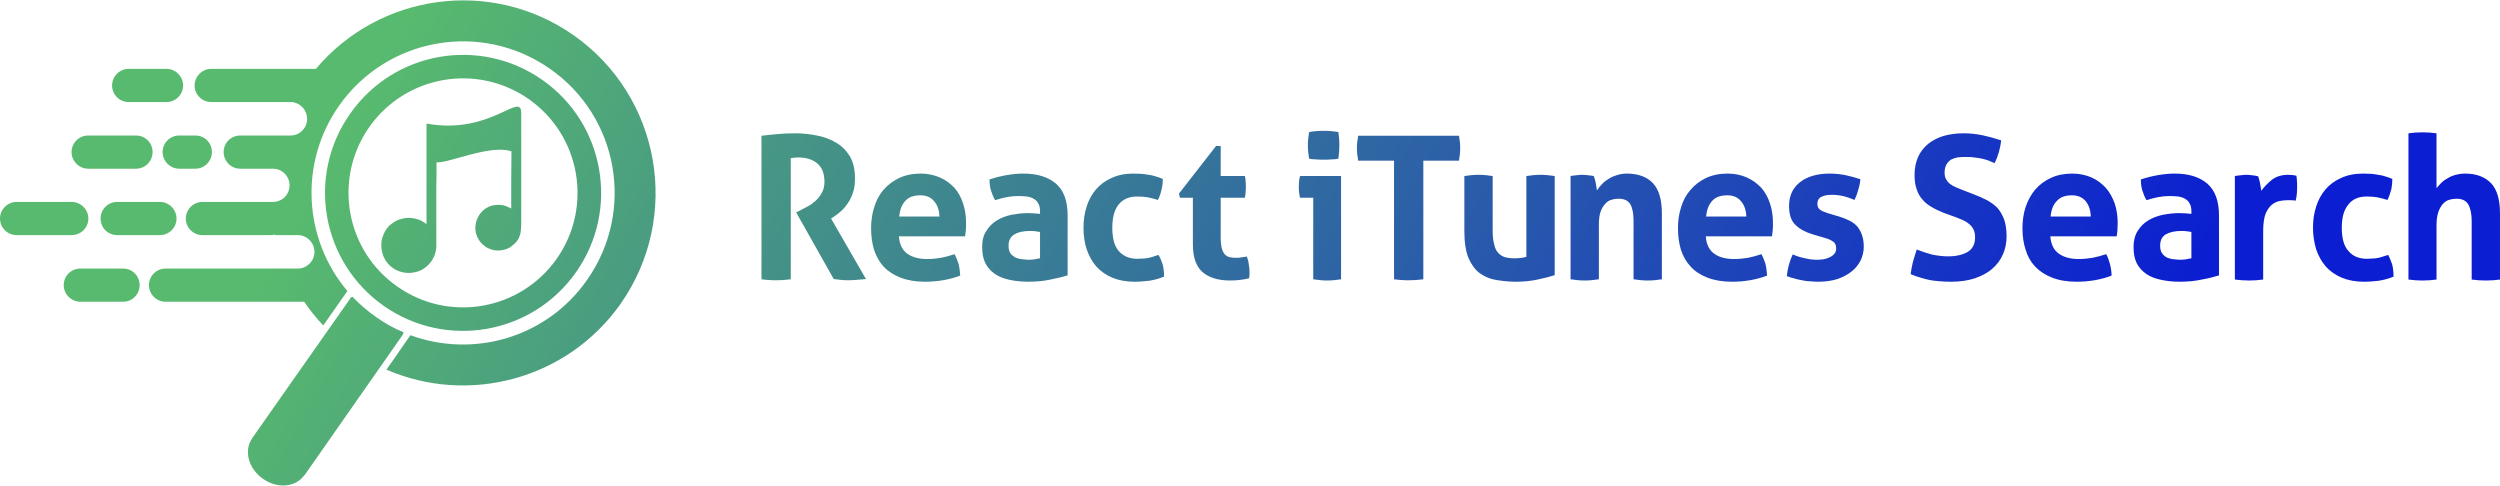 <?xml version="1.0" encoding="UTF-8"?>
<!DOCTYPE svg PUBLIC "-//W3C//DTD SVG 1.1//EN" "http://www.w3.org/Graphics/SVG/1.1/DTD/svg11.dtd">
<!-- Creator: CorelDRAW X7 -->
<svg xmlns="http://www.w3.org/2000/svg" xml:space="preserve" width="1024px" height="199px" version="1.1" style="shape-rendering:geometricPrecision; text-rendering:geometricPrecision; image-rendering:optimizeQuality; fill-rule:evenodd; clip-rule:evenodd"
viewBox="0 0 10240 1990"
 xmlns:xlink="http://www.w3.org/1999/xlink">
 <defs>
  <style type="text/css">
   <![CDATA[
    .fil0 {fill:url(#id0)}
   ]]>
  </style>
  <linearGradient id="id0" gradientUnits="userSpaceOnUse" x1="2079.84" y1="-684.733" x2="8160.16" y2="2674.73">
   <stop offset="0" style="stop-opacity:1; stop-color:#58BA6E"/>
   <stop offset="1" style="stop-opacity:1; stop-color:#0B1ED1"/>
  </linearGradient>
 </defs>
 <g id="Layer_x0020_1">
  <path class="fil0" d="M865 282l429 0c260,-309 718,-374 1055,-138 357,250 443,742 194,1099 -219,312 -624,417 -960,271l98 -141c259,95 559,10 724,-227 197,-281 129,-668 -152,-864 -281,-197 -668,-129 -865,152 -165,236 -143,548 35,758l-99 141c-29,-31 -55,-63 -78,-97l-568 0c-37,0 -68,-31 -68,-68l0 0c0,-38 31,-68 68,-68l493 0 49 0c37,0 68,-31 68,-68l0 0c0,-38 -31,-69 -68,-69l-93 0c0,0 0,-1 0,-2 -6,1 -13,2 -20,2l-278 0c-37,0 -68,-30 -68,-68l0 0c0,-37 31,-68 68,-68l278 0c1,0 1,0 2,0l0 0 9 0c38,0 68,-30 68,-68l0 0c0,-37 -30,-68 -68,-68l-4 0 -130 0c-38,0 -68,-31 -68,-68l0 0c0,-38 30,-68 68,-68l160 0 15 0 31 0c38,0 68,-31 68,-68l0 0c0,-34 -25,-63 -57,-68l0 -1 -336 0c-37,0 -68,-30 -68,-68l0 0c0,-37 31,-68 68,-68zm2254 274c24,-3 47,-5 68,-7 21,-2 44,-3 70,-3 29,0 59,3 88,9 29,5 56,15 79,29 23,13 42,32 57,56 14,24 21,54 21,90 0,22 -2,41 -8,58 -5,16 -12,31 -21,44 -8,12 -17,23 -27,32 -10,9 -19,16 -28,22l-14 9 143 248c-10,1 -22,2 -34,3 -12,1 -24,2 -37,2 -20,0 -41,-2 -61,-5l-154 -273 20 -10c8,-4 17,-9 28,-15 11,-5 21,-13 31,-22 10,-9 19,-20 26,-33 7,-12 11,-28 11,-45 0,-34 -10,-60 -30,-76 -19,-16 -45,-24 -76,-24 -12,0 -23,1 -32,3l0 496c-10,1 -20,2 -30,3 -10,0 -19,1 -29,1 -9,0 -19,0 -29,-1 -10,0 -21,-2 -32,-3l0 -588zm6746 -10c9,-1 19,-2 28,-3 10,0 20,-1 29,-1 9,0 19,1 29,1 9,1 19,2 29,3l0 225c4,-5 9,-11 15,-17 6,-7 14,-14 24,-20 9,-6 20,-12 33,-16 13,-4 28,-7 45,-7 47,0 82,14 107,40 24,26 36,67 36,123l0 271c-10,1 -20,2 -29,3 -10,0 -20,1 -29,1 -9,0 -19,-1 -29,-1 -9,-1 -19,-2 -29,-3l0 -240c0,-29 -5,-52 -14,-68 -9,-15 -25,-23 -47,-23 -10,0 -19,1 -29,4 -10,2 -19,8 -27,16 -7,8 -14,19 -19,33 -5,14 -8,32 -8,55l0 223c-10,1 -20,2 -29,3 -10,0 -20,1 -29,1 -9,0 -19,-1 -28,-1 -10,-1 -19,-2 -29,-3l0 -599zm-83 498c6,11 11,24 16,38 4,15 6,32 6,51 -21,9 -42,14 -61,17 -19,2 -39,4 -60,4 -35,0 -66,-6 -92,-17 -26,-11 -48,-27 -65,-46 -17,-20 -30,-43 -39,-70 -8,-27 -13,-56 -13,-88 0,-31 4,-60 13,-87 8,-26 21,-50 38,-70 17,-20 39,-36 64,-47 26,-12 56,-18 90,-18 12,0 23,1 33,1 10,1 19,2 29,4 9,1 18,3 27,6 10,3 20,6 31,11 0,12 -1,26 -4,42 -4,15 -9,30 -16,44 -16,-5 -31,-9 -43,-11 -12,-2 -26,-3 -42,-3 -34,0 -59,11 -76,34 -18,22 -26,53 -26,94 0,44 9,76 28,96 18,21 43,31 75,31 8,0 16,-1 22,-1 7,0 14,-1 20,-2 7,-1 14,-3 20,-5 7,-2 15,-5 25,-8zm-628 -323c8,-1 16,-3 23,-3 8,-1 16,-2 25,-2 8,0 16,1 24,2 8,1 15,2 23,4 2,3 3,7 4,12 2,5 3,11 4,16 1,6 2,12 3,17 1,6 2,11 2,15 12,-17 27,-32 44,-46 18,-13 39,-20 66,-20 5,0 11,1 18,1 7,1 13,2 16,3 1,5 2,11 2,18 1,8 1,15 1,22 0,10 0,20 -1,31 -1,11 -2,21 -5,31 -6,-1 -12,-2 -20,-2 -7,0 -11,0 -13,0 -9,0 -20,1 -31,3 -12,2 -22,7 -33,15 -10,8 -19,21 -26,37 -6,16 -10,39 -10,69l0 201c-10,1 -19,2 -29,3 -10,0 -20,1 -29,1 -9,0 -18,-1 -28,-1 -10,-1 -19,-2 -30,-3l0 -424zm-178 229c-7,-1 -14,-2 -21,-3 -8,-1 -15,-1 -21,-1 -26,0 -47,5 -63,14 -16,10 -23,25 -23,46 0,15 3,26 9,33 6,8 13,13 21,17 9,3 18,6 27,6 10,1 18,2 25,2 8,0 17,-1 25,-2 8,-2 15,-3 21,-4l0 -108zm0 -84c0,-13 -2,-24 -7,-32 -4,-8 -10,-15 -18,-19 -7,-5 -17,-8 -28,-10 -11,-1 -23,-2 -37,-2 -29,0 -61,6 -94,17 -8,-14 -13,-27 -17,-40 -4,-12 -6,-27 -6,-45 24,-8 48,-14 72,-18 24,-4 46,-6 67,-6 57,0 101,14 133,41 32,28 48,71 48,131l0 245c-19,6 -42,12 -70,17 -27,6 -58,9 -92,9 -28,0 -53,-3 -76,-8 -24,-5 -44,-13 -60,-24 -17,-12 -30,-26 -39,-44 -9,-18 -13,-40 -13,-67 0,-26 6,-48 17,-65 11,-18 25,-32 43,-43 18,-11 38,-18 59,-23 22,-4 44,-7 66,-7 15,0 33,1 52,3l0 -10zm-578 102c3,33 14,56 35,71 21,15 48,22 82,22 18,0 37,-2 56,-5 20,-4 38,-9 56,-15 6,11 11,24 15,39 4,15 7,32 7,49 -42,16 -90,25 -143,25 -40,0 -73,-6 -101,-17 -28,-11 -51,-26 -69,-45 -18,-19 -31,-42 -39,-69 -9,-27 -13,-56 -13,-88 0,-31 4,-60 13,-87 9,-27 22,-51 39,-71 17,-20 38,-36 64,-48 25,-12 55,-18 88,-18 30,0 56,6 79,16 23,10 42,25 58,42 16,18 28,40 37,65 8,24 12,51 12,79 0,11 -1,21 -1,31 -1,10 -2,18 -3,24l-272 0zm166 -81c-1,-26 -8,-47 -21,-63 -14,-16 -32,-24 -56,-24 -27,0 -48,7 -62,23 -15,15 -23,36 -26,64l165 0zm-602 -15c-18,-7 -35,-15 -50,-24 -14,-8 -27,-18 -37,-30 -11,-12 -19,-26 -24,-42 -6,-16 -9,-36 -9,-59 0,-28 5,-52 14,-73 10,-22 23,-39 41,-54 17,-14 38,-25 63,-33 24,-7 52,-11 82,-11 28,0 54,3 78,8 24,5 50,12 77,21 -4,32 -12,63 -27,93 -8,-3 -16,-6 -24,-10 -9,-3 -18,-6 -27,-8 -10,-2 -21,-4 -33,-5 -12,-2 -25,-2 -41,-2 -9,0 -18,1 -28,2 -9,2 -18,5 -26,9 -7,5 -13,11 -18,19 -5,9 -8,20 -8,34 0,10 2,20 6,27 4,7 9,14 16,19 6,5 13,9 22,13 8,3 16,7 24,10l49 19c21,8 40,16 57,25 16,9 31,20 43,32 11,13 20,29 27,47 6,18 10,41 10,67 0,28 -5,54 -15,76 -10,23 -25,43 -44,59 -19,17 -43,29 -71,39 -28,9 -60,14 -97,14 -18,0 -34,-1 -48,-2 -14,-1 -28,-3 -40,-5 -13,-3 -26,-6 -38,-10 -13,-4 -26,-8 -40,-14 2,-15 5,-32 9,-49 5,-17 10,-35 16,-52 23,9 44,16 64,21 21,4 42,7 65,7 34,0 61,-7 81,-19 20,-13 29,-33 29,-59 0,-13 -2,-24 -7,-33 -4,-8 -10,-16 -18,-22 -7,-6 -15,-11 -24,-15 -10,-4 -19,-8 -29,-12l-50 -18zm-537 88c-30,-9 -54,-22 -71,-39 -18,-17 -26,-43 -26,-77 0,-42 15,-74 44,-97 30,-24 71,-36 122,-36 21,0 42,2 63,6 20,4 41,10 63,17 -1,15 -4,29 -9,44 -4,16 -9,29 -15,41 -13,-6 -28,-11 -43,-15 -16,-4 -33,-6 -50,-6 -19,0 -33,3 -44,9 -10,5 -15,15 -15,27 0,12 4,20 11,25 7,5 18,10 31,14l47 14c15,5 29,10 41,16 13,6 23,14 32,23 8,10 15,21 20,35 5,13 8,30 8,50 0,20 -5,39 -13,56 -9,17 -21,33 -37,45 -16,13 -35,23 -58,31 -23,7 -49,11 -78,11 -13,0 -25,-1 -36,-2 -11,0 -21,-2 -31,-4 -11,-2 -20,-4 -30,-7 -10,-2 -21,-6 -32,-10 1,-15 4,-30 8,-45 4,-15 9,-29 16,-44 18,8 35,13 51,16 16,4 32,6 50,6 8,0 16,-1 25,-2 9,-2 17,-4 25,-8 7,-3 14,-8 19,-14 5,-5 8,-13 8,-22 0,-13 -4,-23 -12,-28 -8,-6 -19,-11 -33,-15l-51 -15zm-438 8c2,33 14,56 34,71 21,15 48,22 82,22 19,0 38,-2 57,-5 19,-4 38,-9 55,-15 6,11 11,24 16,39 4,15 6,32 7,49 -43,16 -90,25 -144,25 -39,0 -73,-6 -101,-17 -28,-11 -51,-26 -68,-45 -18,-19 -31,-42 -40,-69 -8,-27 -12,-56 -12,-88 0,-31 4,-60 13,-87 8,-27 21,-51 39,-71 17,-20 38,-36 63,-48 26,-12 55,-18 89,-18 29,0 56,6 78,16 23,10 43,25 59,42 16,18 28,40 36,65 8,24 12,51 12,79 0,11 0,21 -1,31 -1,10 -2,18 -3,24l-271 0zm166 -81c-1,-26 -8,-47 -22,-63 -13,-16 -32,-24 -56,-24 -27,0 -48,7 -62,23 -14,15 -22,36 -25,64l165 0zm-720 -166c8,-1 15,-3 23,-3 7,-1 16,-2 25,-2 9,0 18,1 25,2 7,0 14,2 22,3 1,3 3,7 4,12 2,5 3,11 4,16 1,6 2,12 3,17 1,6 1,10 2,14 5,-8 12,-16 19,-24 8,-9 17,-16 27,-22 10,-7 21,-12 34,-16 12,-4 26,-7 42,-7 48,0 84,14 108,40 24,26 36,67 36,123l0 270c-19,3 -39,5 -58,5 -19,0 -38,-2 -58,-5l0 -239c0,-29 -4,-52 -13,-68 -9,-15 -25,-23 -47,-23 -10,0 -19,1 -29,4 -10,2 -19,8 -26,16 -8,8 -15,19 -20,33 -5,14 -7,32 -7,55l0 222c-20,3 -39,5 -58,5 -19,0 -38,-2 -58,-5l0 -423zm-435 0c20,-3 39,-5 58,-5 19,0 39,2 58,5l0 224c0,23 2,41 6,55 3,15 8,26 16,35 7,8 16,14 27,18 11,3 24,5 39,5 20,0 37,-2 50,-6l0 -331c20,-3 39,-5 58,-5 19,0 38,2 58,5l0 406c-18,6 -41,12 -70,18 -28,6 -58,9 -89,9 -28,0 -54,-3 -80,-7 -26,-4 -48,-14 -68,-28 -19,-14 -34,-35 -46,-62 -11,-27 -17,-63 -17,-109l0 -227zm-288 -63l-147 0c-3,-17 -5,-34 -5,-52 0,-17 2,-33 5,-50l413 0c3,17 5,33 5,50 0,18 -2,35 -5,52l-146 0 0 486c-10,1 -20,2 -30,3 -9,0 -19,1 -28,1 -10,0 -19,0 -30,-1 -11,0 -21,-2 -32,-3l0 -486zm-331 152l-54 0c-2,-8 -3,-15 -4,-23 -1,-8 -1,-15 -1,-22 0,-15 1,-30 5,-44l168 0 0 423c-20,3 -39,5 -57,5 -18,0 -37,-2 -57,-5l0 -334zm-17 -160c-3,-18 -5,-37 -5,-55 0,-17 2,-35 5,-54 10,-2 19,-3 30,-4 11,-1 20,-1 29,-1 9,0 19,0 30,1 11,1 21,2 31,4 1,9 2,18 3,27 0,9 1,18 1,27 0,9 -1,18 -1,27 -1,10 -2,19 -3,28 -10,2 -20,3 -30,3 -11,1 -21,1 -30,1 -9,0 -19,0 -29,-1 -11,0 -21,-1 -31,-3zm-476 160l-53 0 -4 -17 152 -195 19 0 0 123 99 0c2,8 3,16 3,22 1,7 1,14 1,21 0,7 0,15 -1,22 0,7 -1,15 -3,24l-99 0 0 165c0,17 2,31 4,41 3,11 7,19 12,25 5,6 12,10 19,12 8,2 17,3 27,3 9,0 17,0 24,-2 8,-1 15,-2 21,-3 4,10 7,21 8,32 2,11 3,21 3,30 0,6 0,11 0,15 -1,4 -1,8 -2,12 -25,6 -51,9 -77,9 -50,0 -88,-12 -114,-35 -26,-23 -39,-61 -39,-113l0 -191zm-141 234c7,11 12,24 17,38 4,15 6,32 6,51 -22,9 -42,14 -61,17 -19,2 -39,4 -60,4 -35,0 -66,-6 -92,-17 -26,-11 -48,-27 -65,-46 -17,-20 -30,-43 -39,-70 -9,-27 -13,-56 -13,-88 0,-31 4,-60 13,-87 8,-26 21,-50 38,-70 17,-20 39,-36 64,-47 26,-12 55,-18 89,-18 12,0 23,1 33,1 10,1 20,2 29,4 10,1 19,3 28,6 9,3 20,6 31,11 0,12 -1,26 -5,42 -3,15 -8,30 -15,44 -17,-5 -31,-9 -43,-11 -12,-2 -26,-3 -42,-3 -34,0 -59,11 -77,34 -17,22 -25,53 -25,94 0,44 9,76 27,96 19,21 44,31 76,31 8,0 15,-1 22,-1 7,0 14,-1 20,-2 7,-1 13,-3 20,-5 7,-2 15,-5 24,-8zm-485 -94c-7,-1 -14,-2 -21,-3 -8,-1 -15,-1 -21,-1 -27,0 -48,5 -63,14 -16,10 -24,25 -24,46 0,15 3,26 9,33 6,8 14,13 22,17 9,3 18,6 27,6 10,1 18,2 25,2 8,0 16,-1 25,-2 8,-2 15,-3 21,-4l0 -108zm0 -84c0,-13 -2,-24 -7,-32 -4,-8 -10,-15 -18,-19 -7,-5 -17,-8 -28,-10 -11,-1 -24,-2 -37,-2 -30,0 -61,6 -94,17 -8,-14 -13,-27 -17,-40 -4,-12 -6,-27 -6,-45 24,-8 48,-14 72,-18 24,-4 46,-6 67,-6 57,0 101,14 133,41 32,28 48,71 48,131l0 245c-20,6 -43,12 -70,17 -27,6 -58,9 -92,9 -28,0 -54,-3 -77,-8 -23,-5 -43,-13 -59,-24 -17,-12 -30,-26 -39,-44 -9,-18 -13,-40 -13,-67 0,-26 5,-48 17,-65 11,-18 25,-32 43,-43 18,-11 37,-18 59,-23 22,-4 44,-7 65,-7 16,0 34,1 53,3l0 -10zm-578 102c2,33 14,56 34,71 21,15 48,22 82,22 19,0 37,-2 57,-5 19,-4 38,-9 55,-15 6,11 11,24 16,39 4,15 6,32 7,49 -43,16 -91,25 -144,25 -39,0 -73,-6 -101,-17 -28,-11 -51,-26 -69,-45 -17,-19 -30,-42 -39,-69 -8,-27 -12,-56 -12,-88 0,-31 4,-60 13,-87 8,-27 21,-51 38,-71 18,-20 39,-36 64,-48 26,-12 55,-18 89,-18 29,0 55,6 78,16 23,10 43,25 59,42 16,18 28,40 36,65 8,24 12,51 12,79 0,11 0,21 -1,31 -1,10 -2,18 -3,24l-271 0zm166 -81c-1,-26 -8,-47 -22,-63 -13,-16 -32,-24 -56,-24 -27,0 -48,7 -62,23 -14,15 -22,36 -25,64l165 0zm-2101 -381c0,2 0,3 0,5 0,11 0,21 0,32l0 108 0 267c-10,-6 -15,-12 -28,-17 -10,-4 -22,-7 -33,-8 -15,-2 -27,0 -40,3 -24,6 -32,13 -50,27 -19,18 -30,43 -34,70 -6,88 70,142 146,120 24,-6 48,-26 61,-46 10,-15 16,-32 18,-52l0 -243c1,-36 1,-71 1,-107 50,4 222,-75 307,-45l-1 108 0 77 0 33 0 13 0 2 0 0 0 1c0,0 0,0 0,0 0,0 0,0 0,0 -13,-5 -19,-11 -38,-14 -15,-2 -30,-1 -44,3 -48,15 -76,70 -61,117 7,22 20,38 37,50 27,19 65,22 98,5 5,-3 8,-5 12,-9 17,-12 27,-26 33,-47 2,-7 3,-22 4,-40l0 -128 0 -1 0 -2 0 -29 0 -77 0 -62 0 -62 0 -39c0,-19 0,-37 0,-55 0,-93 -122,88 -383,43 -2,0 -3,-1 -5,-1zm-1418 594l175 0c38,0 68,30 68,68l0 0c0,37 -30,68 -68,68l-175 0c-37,0 -68,-31 -68,-68l0 0c0,-38 31,-68 68,-68zm151 -273l175 0c37,0 68,31 68,68l0 0c0,38 -31,68 -68,68l-175 0c-38,0 -68,-30 -68,-68l0 0c0,-37 30,-68 68,-68zm-412 0l225 0c38,0 69,31 69,68l0 0c0,38 -31,68 -69,68l-225 0c-37,0 -68,-30 -68,-68l0 0c0,-37 31,-68 68,-68zm1585 534c-1,5 -3,10 -6,14l-400 572c0,0 -1,0 -1,0 -35,49 -110,56 -169,14 -59,-41 -79,-114 -45,-164 0,0 0,0 0,-1l401 -571c2,-5 6,-8 10,-10 29,30 62,59 98,84 35,25 73,46 112,62zm568 -1034c256,179 318,532 139,787 -179,256 -532,318 -788,139 -255,-179 -318,-531 -138,-787 179,-256 531,-318 787,-139zm-55 79c212,149 263,441 115,653 -149,212 -441,264 -653,115 -213,-148 -264,-441 -116,-653 149,-212 441,-264 654,-115zm-1432 149l66 0c38,0 68,30 68,68l0 0c0,37 -30,68 -68,68l-66 0c-37,0 -68,-31 -68,-68l0 0c0,-38 31,-68 68,-68zm-373 0l196 0c38,0 68,30 68,68l0 0c0,37 -30,68 -68,68l-196 0c-37,0 -68,-31 -68,-68l0 0c0,-38 31,-68 68,-68zm166 -273l155 0c37,0 68,31 68,68l0 0c0,38 -31,68 -68,68l-155 0c-37,0 -68,-30 -68,-68l0 0c0,-37 31,-68 68,-68z"/>
 </g>
</svg>
